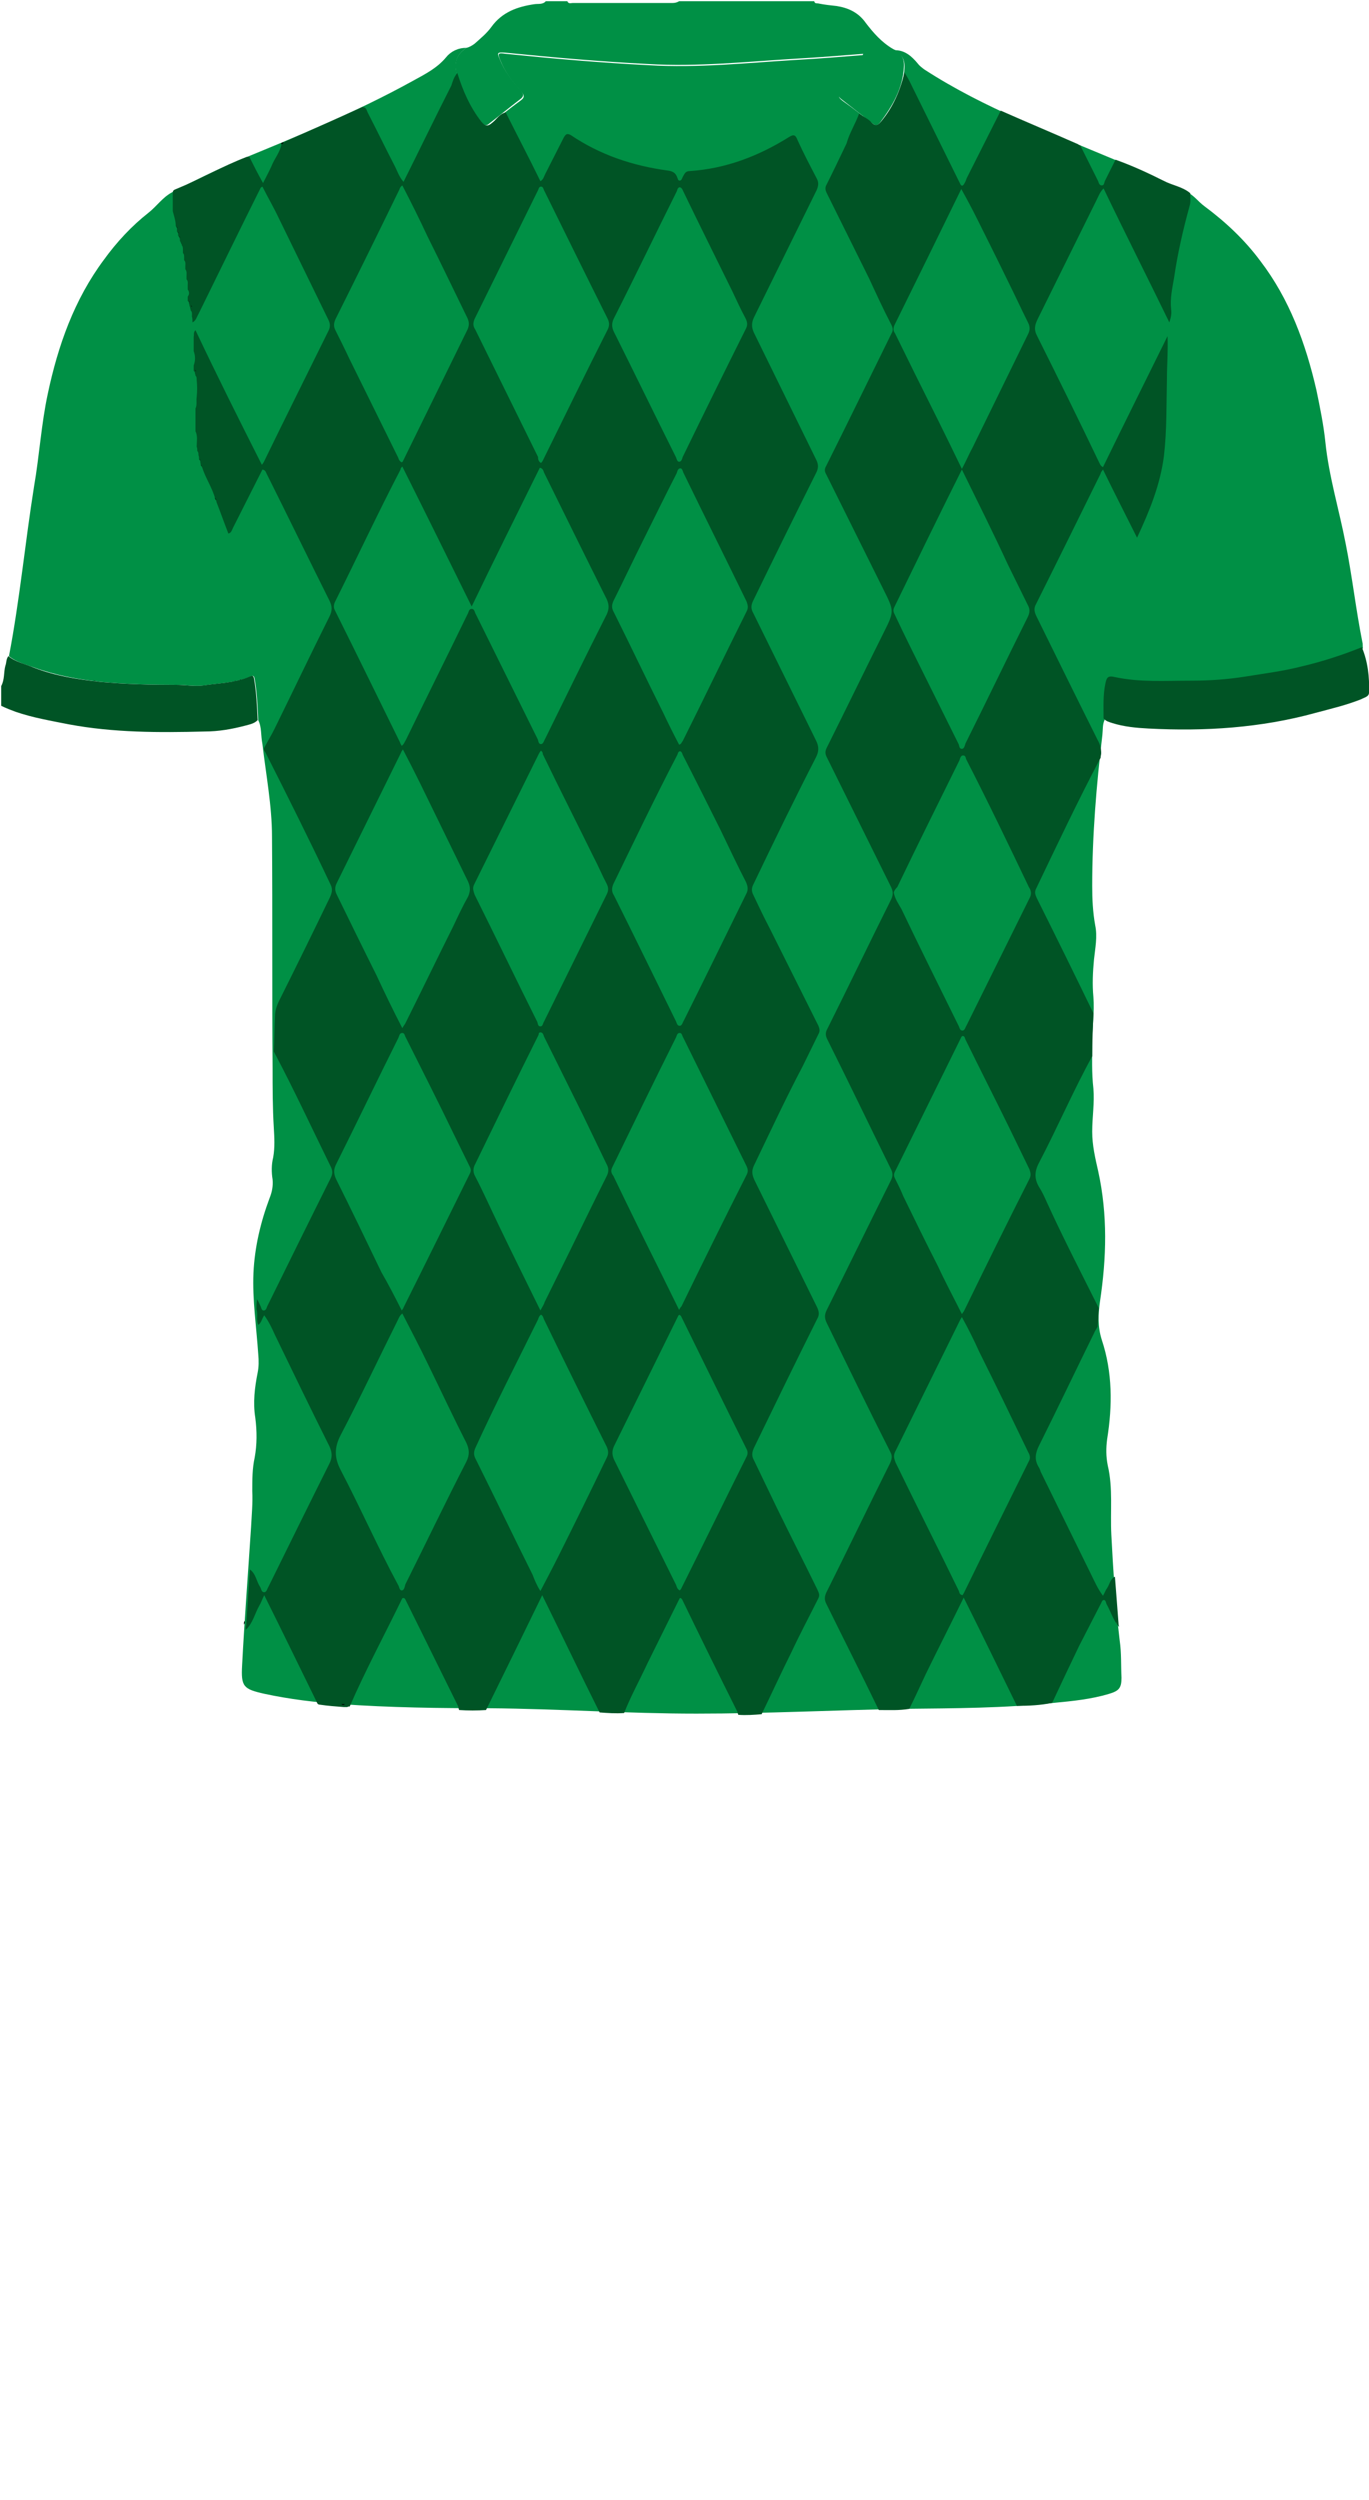 <!--?xml version="1.0" encoding="utf-8"?-->
<!-- Generator: Adobe Illustrator 24.2.3, SVG Export Plug-In . SVG Version: 6.00 Build 0)  -->
<svg version="1.1" id="Camada_1" xmlns="http://www.w3.org/2000/svg" xmlns:xlink="http://www.w3.org/1999/xlink" x="0px" y="0px" viewBox="0 0 229 418" style="enable-background:new 0 0 229 418;" xml:space="preserve">
<style type="text/css">
	.st0{fill:#FD0303;}
	.st1{fill:#414A92;}
	.st2{fill:#80BB57;}
	.st3{fill:#7FBA57;}
</style>
<g onclick="select(this)" class="" id="gola-primaria" fill="#009045">
	<path d="M78,8c0.5-0.1,1-0.4,1.4-0.7c1-0.9,2-1.7,2.8-2.8c1.8-2.5,4.4-3.4,7.2-3.8c0.6-0.1,1.4,0.1,1.9-0.5
		c1.2,0,2.4,0,3.6,0c0.2,0.5,0.6,0.3,0.9,0.3c5.6,0,11.2,0,16.7,0c0.4,0,0.8-0.1,1.1-0.3c7.5,0,15,0,22.6,0c0.1,0.5,0.5,0.3,0.8,0.4
		c1,0.2,2,0.3,2.9,0.4c2,0.3,3.7,1.1,4.9,2.8c1.3,1.7,2.7,3.3,4.6,4.4c1.3,0.6,1.9,1.5,1.8,3c-0.2,3.6-1.9,6.5-4,9.3
		c-0.5,0.6-0.8,0.5-1.3,0.1c-1.7-1.3-3.3-2.6-5-3.9c-0.8-0.6-0.9-0.9-0.2-1.7c1.6-1.7,2.8-3.6,3.7-6c-3.8,0.3-7.5,0.6-11.1,0.8
		c-8.3,0.5-16.6,1.4-24.9,0.9c-8-0.4-15.9-1.1-23.9-1.9c-1.3-0.1-1.4,0-0.9,1.1c0.8,2,2.1,3.7,3.5,5.2c0.5,0.6,0.6,1-0.1,1.5
		c-1.7,1.3-3.4,2.7-5.1,4c-0.5,0.5-0.9,0.4-1.3-0.1c-1.9-2.4-3.4-5-4.2-8C75.9,10.4,76.3,9.2,78,8z"></path>
</g>
<g onclick="select(this)" class="" id="estampa-primaria" fill="#009045">
	<path d="M43.2,120.4c-0.1-2.3-0.2-4.6-0.6-6.9c-0.1-0.5-0.2-0.6-0.7-0.4c-2.5,1.1-5.2,1.1-7.8,1.5c-1.5,0.2-3-0.1-4.5-0.1
		c-4.2,0-8.5-0.1-12.7-0.5c-3.8-0.4-7.6-1.1-11.2-2.4c-1.4-0.5-3-0.9-4.2-1.9c1.8-9.4,2.7-19,4.2-28.4c0.9-5.2,1.2-10.4,2.3-15.5
		c1.7-8,4.4-15.7,9.4-22.4c2.1-2.9,4.6-5.6,7.4-7.8c1.4-1.1,2.4-2.6,3.9-3.4c3.6-1.9,7.3-3.7,11-5.3c10-4.1,20-8.2,29.4-13.4
		c2-1.1,4-2.1,5.5-3.9c0.8-1,2-1.6,3.4-1.6c-1.7,1.2-2.1,2.5-1.5,4.7c0.7,3,2.2,5.6,4.2,8c0.5,0.6,0.8,0.6,1.3,0.1
		c1.7-1.4,3.3-2.7,5.1-4c0.7-0.5,0.6-0.9,0.1-1.5c-1.5-1.6-2.7-3.2-3.5-5.2c-0.5-1.2-0.4-1.3,0.9-1.1c7.9,0.8,15.9,1.5,23.9,1.9
		c8.3,0.5,16.6-0.4,24.9-0.9c3.7-0.2,7.3-0.5,11.1-0.8c-0.9,2.3-2.1,4.2-3.7,6c-0.7,0.8-0.6,1.1,0.2,1.7c1.7,1.2,3.4,2.5,5,3.9
		c0.5,0.4,0.8,0.5,1.3-0.1c2.1-2.8,3.8-5.7,4-9.3c0.1-1.5-0.5-2.4-1.8-3c1.8-0.1,3,1,4,2.2c0.3,0.4,0.7,0.7,1.1,1
		c10,6.5,21.2,10.6,32.1,15.2c4,1.7,7.8,3.6,11.8,5.3c1.2,0.5,1.9,1.6,3,2.4c3.5,2.6,6.7,5.6,9.3,9.1c4.9,6.4,7.6,13.8,9.4,21.6
		c0.6,2.9,1.2,5.8,1.5,8.7c0.6,5.8,2.3,11.3,3.4,17c1.1,5.5,1.7,11,2.8,16.5c0.1,0.3,0,0.6,0.1,1c-3.3,1.3-6.6,2.4-10,3.2
		c-3.1,0.7-6.3,1.1-9.4,1.7c-3,0.5-6.1,0.7-9.2,0.7c-4.2,0-8.5,0.3-12.7-0.6c-1.2-0.3-1.4,0.1-1.6,1.1c-0.4,1.9-0.3,3.9-0.3,5.8
		c-0.4,0.8-0.3,1.7-0.4,2.6c-1,8.4-1.7,16.8-1.7,25.2c0,2.2,0.1,4.4,0.5,6.6c0.4,1.9,0,3.8-0.2,5.7c-0.2,2.1-0.3,4.2-0.1,6.3
		c0.2,2.5-0.2,5-0.2,7.5c0,2.6-0.1,5.2,0.2,7.8c0.2,2.4-0.2,4.8-0.2,7.2c0,2.3,0.5,4.4,1,6.6c1.6,7.3,1.4,14.5,0.3,21.8
		c-0.3,2.1-0.4,4.2,0.3,6.4c1.8,5.4,1.8,11,0.9,16.6c-0.2,1.5-0.2,2.9,0.1,4.4c0.9,3.8,0.4,7.7,0.6,11.6c0.3,5.9,0.7,11.8,1.4,17.7
		c0.3,2,0.2,4.1,0.3,6.2c0,1.7-0.4,2.2-2.1,2.7c-3,0.9-6.1,1.2-9.2,1.5c-8.3,0.9-16.7,0.9-25,1c-11.6,0.2-23.2,0.8-34.8,0.8
		c-11.5,0-23-0.8-34.5-0.9c-8.4,0-16.7-0.1-25.1-0.7c-4.2-0.3-8.4-0.8-12.6-1.7c-3.6-0.8-4-1.2-3.8-4.8c0.4-7.7,1-15.4,1.5-23.1
		c0.1-2,0.3-4,0.2-6c0-1.9,0-3.8,0.4-5.6c0.4-2.2,0.4-4.4,0.1-6.7c-0.4-2.5-0.1-5,0.4-7.5c0.2-1,0.2-2,0.1-3.1
		c-0.3-4.5-1-9.1-0.8-13.6c0.2-4.3,1.2-8.5,2.7-12.5c0.4-1,0.6-2,0.5-3.1c-0.2-1.2-0.2-2.5,0.1-3.7c0.3-1.7,0.2-3.3,0.1-5
		c-0.2-3.3-0.2-6.6-0.2-9.9c-0.1-12.9,0-25.8-0.1-38.7c0-5.2-1-10.3-1.6-15.5C43.6,122.9,43.8,121.6,43.2,120.4z"></path>
</g>
<g onclick="select(this)" class="" id="detalhe-punho" fill="#005425">
	<path d="M0.2,114.7c0.6-1.1,0.4-2.3,0.7-3.4c0.2-0.5,0.1-1.1,0.5-1.6c1.2,1,2.8,1.3,4.2,1.9c3.6,1.4,7.4,2,11.2,2.4
		c4.2,0.4,8.4,0.5,12.7,0.5c1.5,0,3.1,0.3,4.5,0.1c2.6-0.4,5.3-0.4,7.8-1.5c0.5-0.2,0.6-0.1,0.7,0.4c0.4,2.3,0.5,4.6,0.6,6.9
		c-0.6,0.6-1.3,0.7-2,0.9c-2.3,0.6-4.5,1-6.9,1c-7.6,0.2-15.2,0.2-22.7-1.2c-3-0.6-6-1.1-8.9-2.1c-0.8-0.3-1.6-0.6-2.4-1
		C0.2,116.9,0.2,115.8,0.2,114.7z"></path>
	<path d="M184.6,120.1c0-2-0.1-3.9,0.3-5.8c0.2-1,0.4-1.4,1.6-1.1c4.2,0.9,8.4,0.6,12.7,0.6c3.1,0,6.1-0.2,9.2-0.7
		c3.1-0.5,6.3-0.9,9.4-1.7c3.4-0.8,6.8-1.9,10-3.2c1,2.4,1.3,5,1.2,7.6c0,0.7-0.8,0.8-1.3,1.1c-2.5,1-5.1,1.6-7.7,2.3
		c-9.1,2.5-18.5,3.1-27.9,2.6c-2-0.1-4.1-0.3-6-0.9C185.5,120.7,185,120.6,184.6,120.1z"></path>
</g>
<g onclick="select(this)" class="" id="estampa-secundaria" fill="#005425">
	<path d="M76.5,12.2c0.9,2.9,2.1,5.7,4,8.1c0.6,0.8,1.1,0.9,1.9,0.2c0.7-0.6,1.2-1.5,2.2-1.7c1.9,3.8,3.9,7.6,5.8,11.5
		c0.5-0.3,0.6-0.8,0.8-1.2c1-2,2.1-4.1,3.1-6.1c0.3-0.5,0.5-0.8,1.2-0.4c4.9,3.3,10.3,5.1,16.1,5.9c0.8,0.1,1.4,0.3,1.7,1.2
		c0.1,0.2,0.1,0.5,0.4,0.5c0.3,0,0.4-0.4,0.5-0.6c0.3-0.5,0.4-1,1.2-1c6-0.4,11.5-2.5,16.6-5.7c0.8-0.5,1.1-0.3,1.4,0.5
		c1,2.2,2.1,4.3,3.2,6.4c0.4,0.7,0.3,1.3,0,2c-3.5,7.1-7,14.2-10.5,21.3c-0.4,0.9-0.4,1.6,0,2.5c3.5,7.1,7,14.3,10.5,21.4
		c0.3,0.7,0.3,1.2,0,1.9c-3.6,7.2-7.1,14.3-10.6,21.5c-0.4,0.8-0.4,1.4,0,2.1c3.5,7.1,7,14.2,10.5,21.3c0.5,1,0.5,1.8,0,2.8
		c-3.6,7-7.1,14.2-10.5,21.3c-0.3,0.6-0.3,1.1,0,1.7c0.9,1.9,1.8,3.8,2.8,5.7c2.7,5.4,5.4,10.8,8.1,16.2c0.2,0.5,0.3,0.9,0,1.4
		c-0.9,1.8-1.7,3.5-2.6,5.3c-2.9,5.5-5.5,11.1-8.2,16.7c-0.4,0.9-0.3,1.5,0.1,2.4c3.5,7.1,7,14.2,10.5,21.3c0.3,0.7,0.4,1.2,0,1.9
		c-3.6,7.2-7.1,14.4-10.6,21.6c-0.3,0.7-0.4,1.3,0,2c1.3,2.7,2.6,5.4,3.9,8.1c2.2,4.5,4.5,9,6.7,13.5c0.2,0.5,0.5,0.9,0.2,1.5
		c-1.5,3-3.1,6-4.5,9c-1.7,3.4-3.3,6.9-5,10.4c-1.3,0.1-2.6,0.2-3.9,0.1c-0.1-0.2-0.1-0.4-0.2-0.6c-3.1-6.2-6.2-12.5-9.2-18.7
		c-0.1-0.1-0.2-0.3-0.4-0.2c-1.8,3.6-3.6,7.3-5.4,10.9c-1.3,2.8-2.8,5.5-3.9,8.3c-1.4,0.1-2.8,0-4.1-0.1c-3.2-6.4-6.3-12.9-9.6-19.6
		c-3.2,6.6-6.3,12.9-9.4,19.2c-1.5,0.1-3,0.1-4.5,0c-0.1-0.2-0.1-0.5-0.2-0.7c-2.9-5.9-5.9-11.9-8.8-17.8c-0.1-0.1-0.1-0.3-0.5-0.2
		c-2.9,6-6.1,11.9-8.8,18.1c-0.1,0-0.3,0-0.4,0.1c-0.2,0-0.4,0-0.6,0c-1.3-0.1-2.7-0.2-4-0.4c-0.1,0-0.2,0-0.3-0.1
		c0,0-0.1,0-0.1-0.1c-2.9-5.9-5.8-11.9-8.9-18.1c-0.4,0.8-0.5,1.2-0.8,1.7c-0.8,1.4-1.1,3-2.3,4.1c0-0.2,0-0.4,0-0.5
		c0.1-0.2,0.1-0.4,0.1-0.6c0.2-3,0.4-6,0.6-9c1,0.7,1.1,2,1.7,2.9c0.2,0.3,0.2,0.9,0.7,0.9c0.4,0,0.5-0.6,0.7-0.9
		c3.4-6.9,6.8-13.8,10.2-20.6c0.5-1,0.5-1.8,0-2.9c-3.1-6.2-6.1-12.4-9.1-18.6c-0.5-1.1-1-2.2-1.8-3.3c-0.4,0.6-0.5,1.3-1,1.6
		c-0.4-0.8,0-1.7-0.3-2.6c0-0.5,0-0.9,0.1-1.7c0.3,0.5,0.4,0.8,0.5,1c0.2,0.3,0.2,0.9,0.6,0.9c0.5,0,0.5-0.6,0.7-0.9
		c3.5-7.1,7-14.2,10.5-21.2c0.3-0.6,0.4-1.1,0.1-1.8c-3.2-6.5-6.2-13-9.6-19.4c0.1-1.9,0.1-3.9,0.2-5.9c0-0.9,0.3-1.8,0.7-2.6
		c2.9-5.8,5.7-11.5,8.5-17.3c0.3-0.7,0.5-1.3,0.1-2.1c-3.5-7.4-7.2-14.8-10.9-22.1c-0.1-0.2-0.4-0.4-0.2-0.8
		c0.6-1.1,1.2-2.1,1.7-3.1c3.1-6.3,6.1-12.6,9.2-18.8c0.5-1,0.5-1.7,0-2.7c-3.5-7-6.9-14-10.4-21c-0.2-0.3-0.2-0.8-0.8-0.9
		c-1.6,3.2-3.3,6.5-4.9,9.7c-0.2,0.4-0.3,0.9-0.8,1c-0.7-1.8-1.3-3.5-2-5.3c0-0.2,0-0.4-0.2-0.5c-0.5-1.9-1.6-3.4-2.2-5.3
		c-0.1-0.1-0.1-0.2-0.2-0.3c0-0.2-0.1-0.4-0.1-0.7c0-0.1-0.1-0.2-0.2-0.3c0-0.2,0-0.5-0.1-0.7c0-0.3,0-0.5-0.2-0.7
		c0-0.3,0-0.5-0.1-0.7c0-0.9,0.2-1.8-0.2-2.6c0-1.3,0-2.6,0-3.8c0.3-0.6,0.1-1.3,0.2-1.9c0.1-1,0.1-1.9,0-2.9c0-0.3,0-0.5-0.2-0.7
		c0-0.2-0.1-0.3-0.1-0.5c0-0.1-0.1-0.2-0.2-0.3c0-0.3,0-0.6,0-0.9c0.3-0.8,0.3-1.6,0-2.4c0-0.8,0-1.6,0-2.4c0.1-0.3-0.1-0.7,0.3-1.1
		c3.6,7.6,7.3,15,11.1,22.5c0.2-0.2,0.2-0.3,0.3-0.4c3.6-7.4,7.3-14.8,10.9-22.1c0.3-0.7,0.2-1.2-0.1-1.8c-2.8-5.7-5.5-11.3-8.3-17
		c-0.8-1.7-1.8-3.4-2.7-5.2c-0.2,0.1-0.2,0.1-0.3,0.2c-3.5,7-6.9,14-10.4,21.1c-0.3,0.5-0.4,1.1-1,1.4c0-0.3,0-0.7-0.1-1
		c0-0.3,0.1-0.7-0.2-1c0-0.2-0.1-0.3-0.1-0.5c0-0.1-0.1-0.2-0.1-0.3c0-0.2-0.1-0.3-0.1-0.5c0-0.1-0.1-0.2-0.2-0.3c0-0.2,0-0.5,0-0.7
		c0.3-0.4,0.3-0.8,0-1.2c0-0.2,0-0.5,0-0.7c0-0.3,0.1-0.7-0.2-1c0-0.2,0-0.3,0-0.5c0-0.4,0.1-0.8-0.2-1.2c0-0.2,0-0.3,0-0.5
		c0-0.3,0.1-0.7-0.2-1c0-0.2,0-0.3,0-0.5c0-0.3,0-0.5-0.2-0.7c0-0.2,0-0.3,0-0.5c0-0.3,0-0.6-0.2-0.8c0-0.1,0-0.3-0.1-0.4
		c-0.1-0.1-0.1-0.2-0.2-0.3c0-0.2,0-0.4-0.1-0.6c-0.1-0.1-0.1-0.2-0.2-0.3c0-0.1,0-0.3,0-0.4c-0.1-0.1-0.1-0.2-0.2-0.3
		c0-0.2,0-0.4,0-0.6c-0.1-0.1-0.1-0.2-0.2-0.3c0-0.9-0.3-1.7-0.5-2.5c0-0.9,0-1.8,0-2.6c0-0.2,0-0.3,0-0.5c0-0.5,0.4-0.5,0.8-0.7
		c3.9-1.6,7.5-3.7,11.4-5.2c0.2-0.1,0.4-0.1,0.6-0.1c0.7,1.4,1.4,2.8,2.3,4.4c0.5-1,1-1.9,1.4-2.8c0.5-1.3,1.5-2.4,1.7-3.8l0,0
		c0.2,0.1,0.4-0.1,0.5-0.3c4.3-1.9,8.6-3.8,13-5.8c0.7,0,0.7,0.5,0.9,0.9c1.5,2.9,2.9,5.8,4.4,8.7c0.5,0.9,0.8,2,1.6,2.9
		c2.7-5.4,5.3-10.8,8-16.1C75.7,13.7,75.9,12.9,76.5,12.2z M67.2,124.7c0.4-0.3,0.5-0.7,0.7-1c3.4-7,6.9-14,10.3-21
		c0.2-0.3,0.2-0.9,0.7-0.9s0.5,0.6,0.7,0.9c3.4,6.9,6.9,13.9,10.3,20.8c0.2,0.3,0.1,0.9,0.6,0.9c0.4,0,0.5-0.6,0.7-0.9
		c3.4-6.9,6.8-13.9,10.3-20.8c0.4-0.9,0.4-1.6,0-2.5C98,93.2,94.5,86.1,91,79c-0.1-0.3-0.2-0.7-0.7-0.8c-3.8,7.7-7.6,15.3-11.4,23.2
		c-3.9-7.9-7.7-15.6-11.6-23.4c-0.2,0.2-0.3,0.3-0.3,0.5c-3.8,7.3-7.3,14.8-11,22.2c-0.2,0.5-0.2,0.9,0,1.3
		c3.7,7.4,7.3,14.8,10.9,22.1C67,124.4,67.1,124.5,67.2,124.7z M67.2,219.1c0.2-0.3,0.3-0.4,0.3-0.5c3.7-7.4,7.4-14.9,11.1-22.4
		c0.2-0.4,0.2-0.7,0-1.1c-0.9-1.8-1.8-3.7-2.7-5.5c-2.6-5.4-5.3-10.7-8-16.1c-0.2-0.3-0.2-0.8-0.6-0.8c-0.5,0-0.5,0.5-0.7,0.9
		c-3.5,7-6.9,14.1-10.4,21.1c-0.4,0.8-0.4,1.5,0,2.4c2.6,5.2,5.1,10.4,7.6,15.6C64.9,214.6,66,216.7,67.2,219.1z M113.6,124.5
		c0.4-0.1,0.4-0.4,0.6-0.6c3.6-7.2,7.1-14.5,10.7-21.7c0.3-0.6,0.2-1,0-1.6c-3.5-7.2-7.1-14.4-10.6-21.6c-0.1-0.3-0.2-0.7-0.5-0.7
		c-0.4,0-0.5,0.5-0.6,0.8c-1.9,3.7-3.7,7.4-5.6,11.2c-1.7,3.4-3.3,6.8-5,10.2c-0.3,0.7-0.3,1.2,0.1,1.9c2.8,5.6,5.5,11.3,8.3,16.9
		C111.8,121,112.7,122.8,113.6,124.5z M67.3,219.6c-0.5,0.4-0.6,0.8-0.8,1.2c-3.2,6.4-6.2,12.8-9.5,19.1c-1.1,2.1-1.1,3.8,0,5.9
		c3.3,6.3,6.2,12.9,9.6,19.2c0.2,0.3,0.2,0.9,0.6,0.9c0.4,0,0.5-0.6,0.6-1c3.4-6.8,6.7-13.7,10.2-20.5c0.6-1.2,0.5-2.1,0-3.2
		c-2.2-4.3-4.2-8.6-6.3-12.9C70.3,225.4,68.8,222.5,67.3,219.6z M67.3,31c-0.3,0.2-0.4,0.4-0.5,0.7c-3.5,7.2-7.1,14.5-10.7,21.7
		c-0.3,0.7-0.3,1.2,0,1.8c0.8,1.6,1.6,3.2,2.3,4.7c2.7,5.5,5.5,11.1,8.2,16.6c0.1,0.3,0.2,0.6,0.6,0.8c0.1-0.1,0.2-0.1,0.2-0.2
		c3.6-7.3,7.2-14.7,10.8-22c0.3-0.7,0.3-1.2,0-1.9c-2.2-4.5-4.4-9.1-6.7-13.7C70.2,36.7,68.8,33.9,67.3,31z M113.6,219
		c0.2-0.4,0.3-0.5,0.4-0.6c3.6-7.4,7.2-14.7,10.9-22c0.3-0.6,0.2-1-0.1-1.6c-3.5-7.1-7-14.2-10.5-21.3c-0.2-0.3-0.2-0.8-0.6-0.8
		c-0.5,0-0.5,0.6-0.7,0.9c-3.6,7.2-7.1,14.4-10.6,21.6c-0.3,0.6-0.1,1,0.2,1.4c2.5,5.2,5,10.3,7.6,15.5
		C111.3,214.3,112.4,216.6,113.6,219z M90.4,219.1c0.3-0.6,0.6-1,0.7-1.4c1.4-2.8,2.7-5.5,4.1-8.3c2.1-4.3,4.2-8.6,6.3-12.8
		c0.4-0.8,0.3-1.4-0.1-2.1c-1.3-2.7-2.6-5.4-3.9-8.1c-2.2-4.4-4.3-8.7-6.5-13.1c-0.1-0.3-0.2-0.7-0.6-0.7c-0.3,0-0.3,0.3-0.3,0.4
		c-3.6,7.2-7.1,14.4-10.6,21.6c-0.4,0.7-0.4,1.4,0,2.1c1.4,2.7,2.6,5.4,3.9,8.1C85.7,209.6,88,214.2,90.4,219.1z M67.3,171.9
		c0.2-0.4,0.4-0.6,0.5-0.8c2.7-5.4,5.3-10.8,8-16.2c0.8-1.7,1.6-3.4,2.5-5c0.4-0.9,0.4-1.6,0-2.5c-2.7-5.5-5.4-11.1-8.1-16.6
		c-0.9-1.8-1.8-3.6-2.8-5.5c-0.2,0.3-0.3,0.4-0.3,0.5c-3.6,7.3-7.2,14.6-10.8,21.9c-0.3,0.6-0.3,1.2,0,1.8c2.2,4.5,4.4,9,6.7,13.6
		C64.3,165.9,65.7,168.8,67.3,171.9z M113.7,31.3c-0.4,0.1-0.4,0.5-0.5,0.7c-3.5,7-6.9,14.1-10.5,21.2c-0.4,0.8-0.4,1.5,0,2.3
		c3.5,7,6.9,14,10.4,21c0.1,0.3,0.2,0.7,0.5,0.7c0.4,0,0.5-0.5,0.6-0.8c3.5-7.2,7-14.3,10.6-21.5c0.3-0.6,0.2-1.1-0.1-1.7
		c-0.8-1.5-1.5-3-2.2-4.5c-2.7-5.5-5.5-11.1-8.2-16.7C114.2,31.8,114.1,31.4,113.7,31.3z M113.7,125.6c-0.3,0.1-0.3,0.4-0.4,0.6
		c-3.7,7.1-7.2,14.4-10.7,21.6c-0.3,0.7-0.3,1.3,0.1,1.9c3.5,7,6.9,14,10.3,20.9c0.2,0.3,0.2,0.9,0.7,0.9c0.4,0,0.5-0.6,0.7-0.9
		c3.5-7,6.9-14,10.4-21.1c0.4-0.7,0.3-1.3,0-2c-1.5-2.9-2.9-5.9-4.3-8.8c-2.1-4.2-4.2-8.4-6.3-12.5
		C114.1,125.9,114,125.6,113.7,125.6z M113.7,265.9c0.1-0.1,0.2-0.2,0.2-0.2c3.7-7.4,7.3-14.8,11-22.2c0.2-0.4,0.2-0.8,0-1.2
		c-3.7-7.4-7.3-14.8-11-22.3c-0.1-0.1-0.2-0.1-0.2-0.2c-0.1,0.1-0.2,0.1-0.2,0.1c-3.6,7.3-7.2,14.6-10.8,21.9
		c-0.4,0.9-0.3,1.6,0.1,2.4c3.4,6.9,6.9,13.9,10.3,20.8C113.2,265.3,113.3,265.7,113.7,265.9z M90.5,77.4c0.1-0.1,0.2-0.2,0.3-0.4
		c3.6-7.3,7.2-14.7,10.9-22c0.3-0.7,0.2-1.2-0.1-1.8c-3.5-7-7-14.1-10.5-21.2c-0.2-0.3-0.2-0.8-0.6-0.8c-0.4,0-0.4,0.5-0.6,0.8
		c-3.5,7.1-7,14.2-10.5,21.3c-0.3,0.7-0.3,1.2,0.1,1.8c3.5,7.1,7,14.2,10.5,21.3C90,76.8,90.1,77.2,90.5,77.4z M90.4,266
		c1.1-2.1,2.1-4,3.1-6c2.7-5.4,5.4-10.9,8-16.3c0.3-0.6,0.3-1.1,0-1.8c-3.5-7-7-14.1-10.4-21.1c-0.2-0.3-0.2-0.8-0.6-1
		c-0.3,0.2-0.4,0.5-0.5,0.8c-3.5,7.1-7.1,14.1-10.4,21.3c-0.4,0.8-0.4,1.4,0,2.1c3.2,6.4,6.3,12.9,9.5,19.3
		C89.4,264.1,89.8,265.1,90.4,266z M90.5,125.5c-0.2,0.2-0.3,0.4-0.4,0.6c-3.6,7.3-7.2,14.5-10.8,21.8c-0.3,0.6-0.1,1.1,0.1,1.7
		c3.5,7,6.9,14.1,10.4,21.1c0.2,0.3,0.1,0.9,0.6,0.9c0.4,0,0.4-0.5,0.6-0.8c3.5-7.1,7-14.2,10.5-21.3c0.3-0.6,0.3-1.1,0-1.7
		c-0.8-1.5-1.4-3-2.2-4.5c-2.8-5.7-5.7-11.4-8.5-17.2C90.8,125.8,90.7,125.7,90.5,125.5z"></path>
	<path d="M143.7,19c0.7,0.5,1.6,0.9,2.1,1.5c0.7,0.7,1.1,0.4,1.6-0.2c2-2.4,3.2-5.2,3.9-8.2c0.3,0.5,0.6,1,0.9,1.6
		c2.7,5.5,5.4,10.9,8.1,16.4c0.1,0.2,0.2,0.4,0.3,0.6c0.2,0.5,0.5,0.4,0.7,0c0.2-0.3,0.3-0.6,0.4-0.9c1.9-3.8,3.8-7.5,5.7-11.3
		c4.3,1.9,8.6,3.7,12.9,5.6c0.1,0.1,0.2,0.1,0.3,0.2l0.1,0c1,2,2,4,3,6c0.1,0.3,0.2,0.7,0.6,0.7c0.4,0,0.4-0.4,0.5-0.7
		c0.6-1.2,1.2-2.4,1.8-3.6c2.8,1,5.4,2.2,8,3.5c1.5,0.8,3.2,1,4.5,2.1c0,0.7,0.1,1.5-0.1,2.1c-1.1,4-2,7.9-2.6,12
		c-0.3,1.8-0.7,3.5-0.5,5.3c0.1,0.7,0,1.3-0.3,2.2c-3.7-7.6-7.4-14.9-11-22.4c-0.6,0.6-0.8,1.2-1.1,1.8c-3.3,6.7-6.6,13.3-9.9,20
		c-0.5,1-0.7,1.8-0.1,2.9c3.5,7,7,14.1,10.4,21.2c0.1,0.2,0.2,0.5,0.6,0.7c3.5-7.2,7.1-14.4,10.8-21.9c0.1,2.6-0.1,4.8-0.1,7.1
		c-0.1,4.3,0,8.6-0.5,12.9c-0.6,4.8-2.4,9.2-4.5,13.7c-1.9-3.8-3.8-7.5-5.7-11.4c-0.2,0.3-0.4,0.5-0.4,0.7
		c-3.6,7.3-7.2,14.6-10.8,21.8c-0.4,0.7-0.3,1.3,0.1,2.1c3.4,6.9,6.8,13.8,10.2,20.6c0.4,0.7,0.6,1.4,0.6,2.2c0,0.3-0.1,0.5-0.1,0.8
		c-3.8,7.2-7.3,14.6-10.8,21.9c-0.3,0.6-0.1,1,0.1,1.5c3.2,6.4,6.4,12.9,9.5,19.3c-0.1,2.4-0.2,4.8-0.2,7.2
		c-3.2,5.8-5.8,11.9-8.9,17.8c-0.8,1.5-0.8,2.8,0.1,4.2c0.5,0.8,0.9,1.7,1.3,2.6c2.7,5.9,5.7,11.7,8.6,17.5
		c-0.1,1.1-0.1,2.1-0.2,3.1c-0.2,0.4-0.5,0.8-0.6,1.1c-3.1,6.3-6.1,12.6-9.2,18.8c-0.6,1.2-0.8,2.3-0.1,3.5c0.2,0.3,0.3,0.6,0.4,0.9
		c2.8,5.7,5.6,11.4,8.4,17.1c0.6,1.2,1.1,2.4,2,3.6c0.3-0.5,0.4-0.9,0.7-1.3c0.4-0.6,0.5-1.5,1.3-1.9c0.2,2.6,0.4,5.2,0.6,7.8v0.1
		c0,0.2,0.1,0.4,0.1,0.5c-1-1.1-1.4-2.6-2.1-3.8c-0.1-0.2-0.1-0.6-0.4-0.7c-0.4,0-0.4,0.4-0.6,0.7c-1.2,2.3-2.4,4.7-3.6,7
		c-1.5,3.1-3,6.3-4.5,9.5c-1.9,0.4-3.9,0.5-5.9,0.5c-2.9-5.9-5.8-11.9-8.9-18.1c-2.2,4.5-4.3,8.6-6.3,12.7c-0.9,1.9-1.8,3.9-2.8,5.9
		c-1.7,0.3-3.4,0.2-5.1,0.2c-2.9-6-5.9-11.9-8.8-17.8c-0.3-0.6-0.3-1.1,0-1.8c3.6-7.2,7.1-14.5,10.7-21.7c0.3-0.7,0.4-1.2,0-1.9
		c-3.6-7.1-7.1-14.3-10.6-21.5c-0.4-0.8-0.4-1.4,0-2.2c3.6-7.2,7.1-14.4,10.7-21.6c0.3-0.6,0.4-1.1,0.1-1.8
		c-3.6-7.3-7.1-14.6-10.7-21.8c-0.3-0.6-0.4-1.1,0-1.8c3.6-7.2,7.1-14.5,10.7-21.7c0.3-0.7,0.3-1.2,0-1.9
		c-3.6-7.3-7.2-14.5-10.8-21.8c-0.3-0.6-0.3-1,0-1.6c3.2-6.4,6.3-12.8,9.5-19.2c1.8-3.6,1.8-3.6,0-7.2c-3.2-6.4-6.4-12.9-9.6-19.3
		c-0.3-0.5-0.3-0.9,0-1.4c3.7-7.4,7.3-14.8,10.9-22.1c0.3-0.5,0.3-0.9,0-1.5c-1.3-2.5-2.5-5.1-3.7-7.7c-2.4-4.8-4.7-9.5-7.1-14.3
		c-0.3-0.6-0.3-1,0-1.5c1.1-2.2,2.2-4.5,3.3-6.8C142.1,22.2,143.1,20.7,143.7,19z M160.9,78.5c-3.9,7.8-7.6,15.4-11.3,23
		c-0.2,0.4-0.2,0.7,0,1.1c0.9,1.9,1.8,3.8,2.7,5.6c2.7,5.4,5.3,10.7,8,16.1c0.2,0.3,0.1,0.9,0.6,0.9c0.4,0,0.5-0.6,0.6-0.9
		c3.5-7,6.9-14.1,10.4-21.1c0.4-0.8,0.4-1.4,0-2.1c-1.1-2.2-2.2-4.5-3.3-6.7C166.2,89.2,163.6,84,160.9,78.5z M160.9,219.7
		c0.2-0.3,0.3-0.4,0.4-0.6c3.6-7.4,7.2-14.7,10.9-22c0.3-0.6,0.2-1,0-1.6c-1.1-2.3-2.3-4.7-3.4-7c-2.4-4.9-4.9-9.8-7.3-14.7
		c-0.1-0.2-0.1-0.6-0.5-0.6c-0.1,0.1-0.2,0.1-0.2,0.2c-3.7,7.5-7.4,15-11.1,22.5c-0.2,0.4-0.2,0.7,0,1.1c0.5,1,1,2,1.4,3
		c1.9,3.9,3.8,7.8,5.8,11.7C158.1,214.3,159.5,216.9,160.9,219.7z M160.9,220.2c-0.2,0.3-0.3,0.5-0.4,0.7
		c-3.6,7.3-7.2,14.6-10.8,21.9c-0.3,0.7-0.1,1.1,0.1,1.7c3.5,7.2,7.1,14.3,10.6,21.5c0.1,0.3,0.1,0.6,0.6,0.7
		c0.1-0.1,0.1-0.2,0.2-0.3c3.6-7.4,7.3-14.8,10.9-22.1c0.3-0.5,0.2-1-0.1-1.5c-2.7-5.6-5.4-11.2-8.2-16.8
		C162.9,224,162,222.2,160.9,220.2z M160.9,78.4c0.7-1.3,1.2-2.5,1.8-3.6c3.1-6.3,6.2-12.7,9.3-19c0.3-0.6,0.3-1.2,0-1.8
		c-1.2-2.4-2.3-4.8-3.5-7.2c-1.7-3.5-3.4-6.9-5.1-10.3c-0.8-1.6-1.6-3.1-2.6-4.9c-3.8,7.8-7.5,15.3-11.2,22.8
		c-0.2,0.5-0.2,0.9,0.1,1.3c1.1,2.2,2.2,4.5,3.3,6.7C155.6,67.6,158.2,72.8,160.9,78.4z M149.5,149.2c0.2,1.1,0.8,1.9,1.3,2.8
		c3.1,6.5,6.3,12.9,9.5,19.4c0.2,0.3,0.2,0.9,0.7,0.9c0.4,0,0.5-0.6,0.7-0.9c3.5-7.1,7-14.1,10.5-21.2c0.4-0.7,0.3-1.3-0.1-1.9
		c-3.4-7.1-6.8-14.2-10.4-21.2c-0.2-0.3-0.1-0.8-0.6-0.8c-0.4,0-0.5,0.5-0.6,0.8c-3.5,7.1-7,14.1-10.4,21.2
		C149.8,148.6,149.6,148.9,149.5,149.2z"></path>
</g>
<path d="M57.1,284.9c0.2,0,0.4,0,0.6,0C57.5,285.1,57.3,285.1,57.1,284.9z"></path>
<path d="M40.9,271c0.1,0.2,0.1,0.4-0.1,0.6C40.8,271.4,40.8,271.2,40.9,271z"></path>
<path d="M47.5,23.8c-0.1,0.2-0.3,0.3-0.5,0.3C47.1,23.8,47.3,23.8,47.5,23.8z"></path>
<path d="M180.6,24.2c-0.1-0.1-0.2-0.1-0.3-0.2C180.4,24.1,180.5,24.1,180.6,24.2z"></path>
<polygon class="st2" points="186.8,271.4 186.8,271.3 186.9,271.3 "></polygon>
<path d="M52.9,284.5c0.1,0,0.2,0,0.3,0.1C53.1,284.6,53,284.5,52.9,284.5z"></path>
<path d="M36.1,83.7c0-0.2-0.1-0.3-0.2-0.5C36.1,83.4,36.2,83.5,36.1,83.7z"></path>
<path d="M32.8,62.1c0-0.1-0.1-0.2-0.2-0.3C32.7,62,32.7,62,32.8,62.1z"></path>
<path d="M32.1,51.3c0-0.1-0.1-0.2-0.1-0.3C32,51.2,32,51.3,32.1,51.3z"></path>
<path d="M33.8,78c-0.1-0.1-0.1-0.2-0.2-0.3C33.6,77.8,33.7,77.9,33.8,78z"></path>
<path d="M29.7,38.2c-0.1-0.1-0.1-0.2-0.2-0.3C29.6,37.9,29.6,38,29.7,38.2z"></path>
<path d="M33.5,77c0-0.1-0.1-0.2-0.2-0.3C33.4,76.8,33.4,76.9,33.5,77z"></path>
<path d="M30.2,39.8c-0.1-0.1-0.1-0.2-0.2-0.3C30,39.6,30.1,39.7,30.2,39.8z"></path>
<path d="M30.4,40.8c-0.1-0.1-0.1-0.2-0.2-0.3C30.3,40.6,30.4,40.7,30.4,40.8z"></path>
<path d="M31.8,50.6c0-0.1-0.1-0.2-0.2-0.3C31.7,50.5,31.8,50.5,31.8,50.6z"></path>
<path d="M30,39.1c-0.1-0.1-0.1-0.2-0.2-0.3C29.8,38.9,29.9,39,30,39.1z"></path>
<path d="M40.4,113.6c-0.1,0-0.2,0.1-0.3,0.1C40.2,113.6,40.3,113.6,40.4,113.6z"></path>
<path d="M16,113.9c-0.1-0.1-0.2-0.1-0.4-0.2C15.8,113.8,15.9,113.9,16,113.9z"></path>
<path d="M39.4,113.8c-0.1,0.1-0.2,0.1-0.3,0.2C39.2,113.9,39.3,113.8,39.4,113.8z"></path>
</svg>
